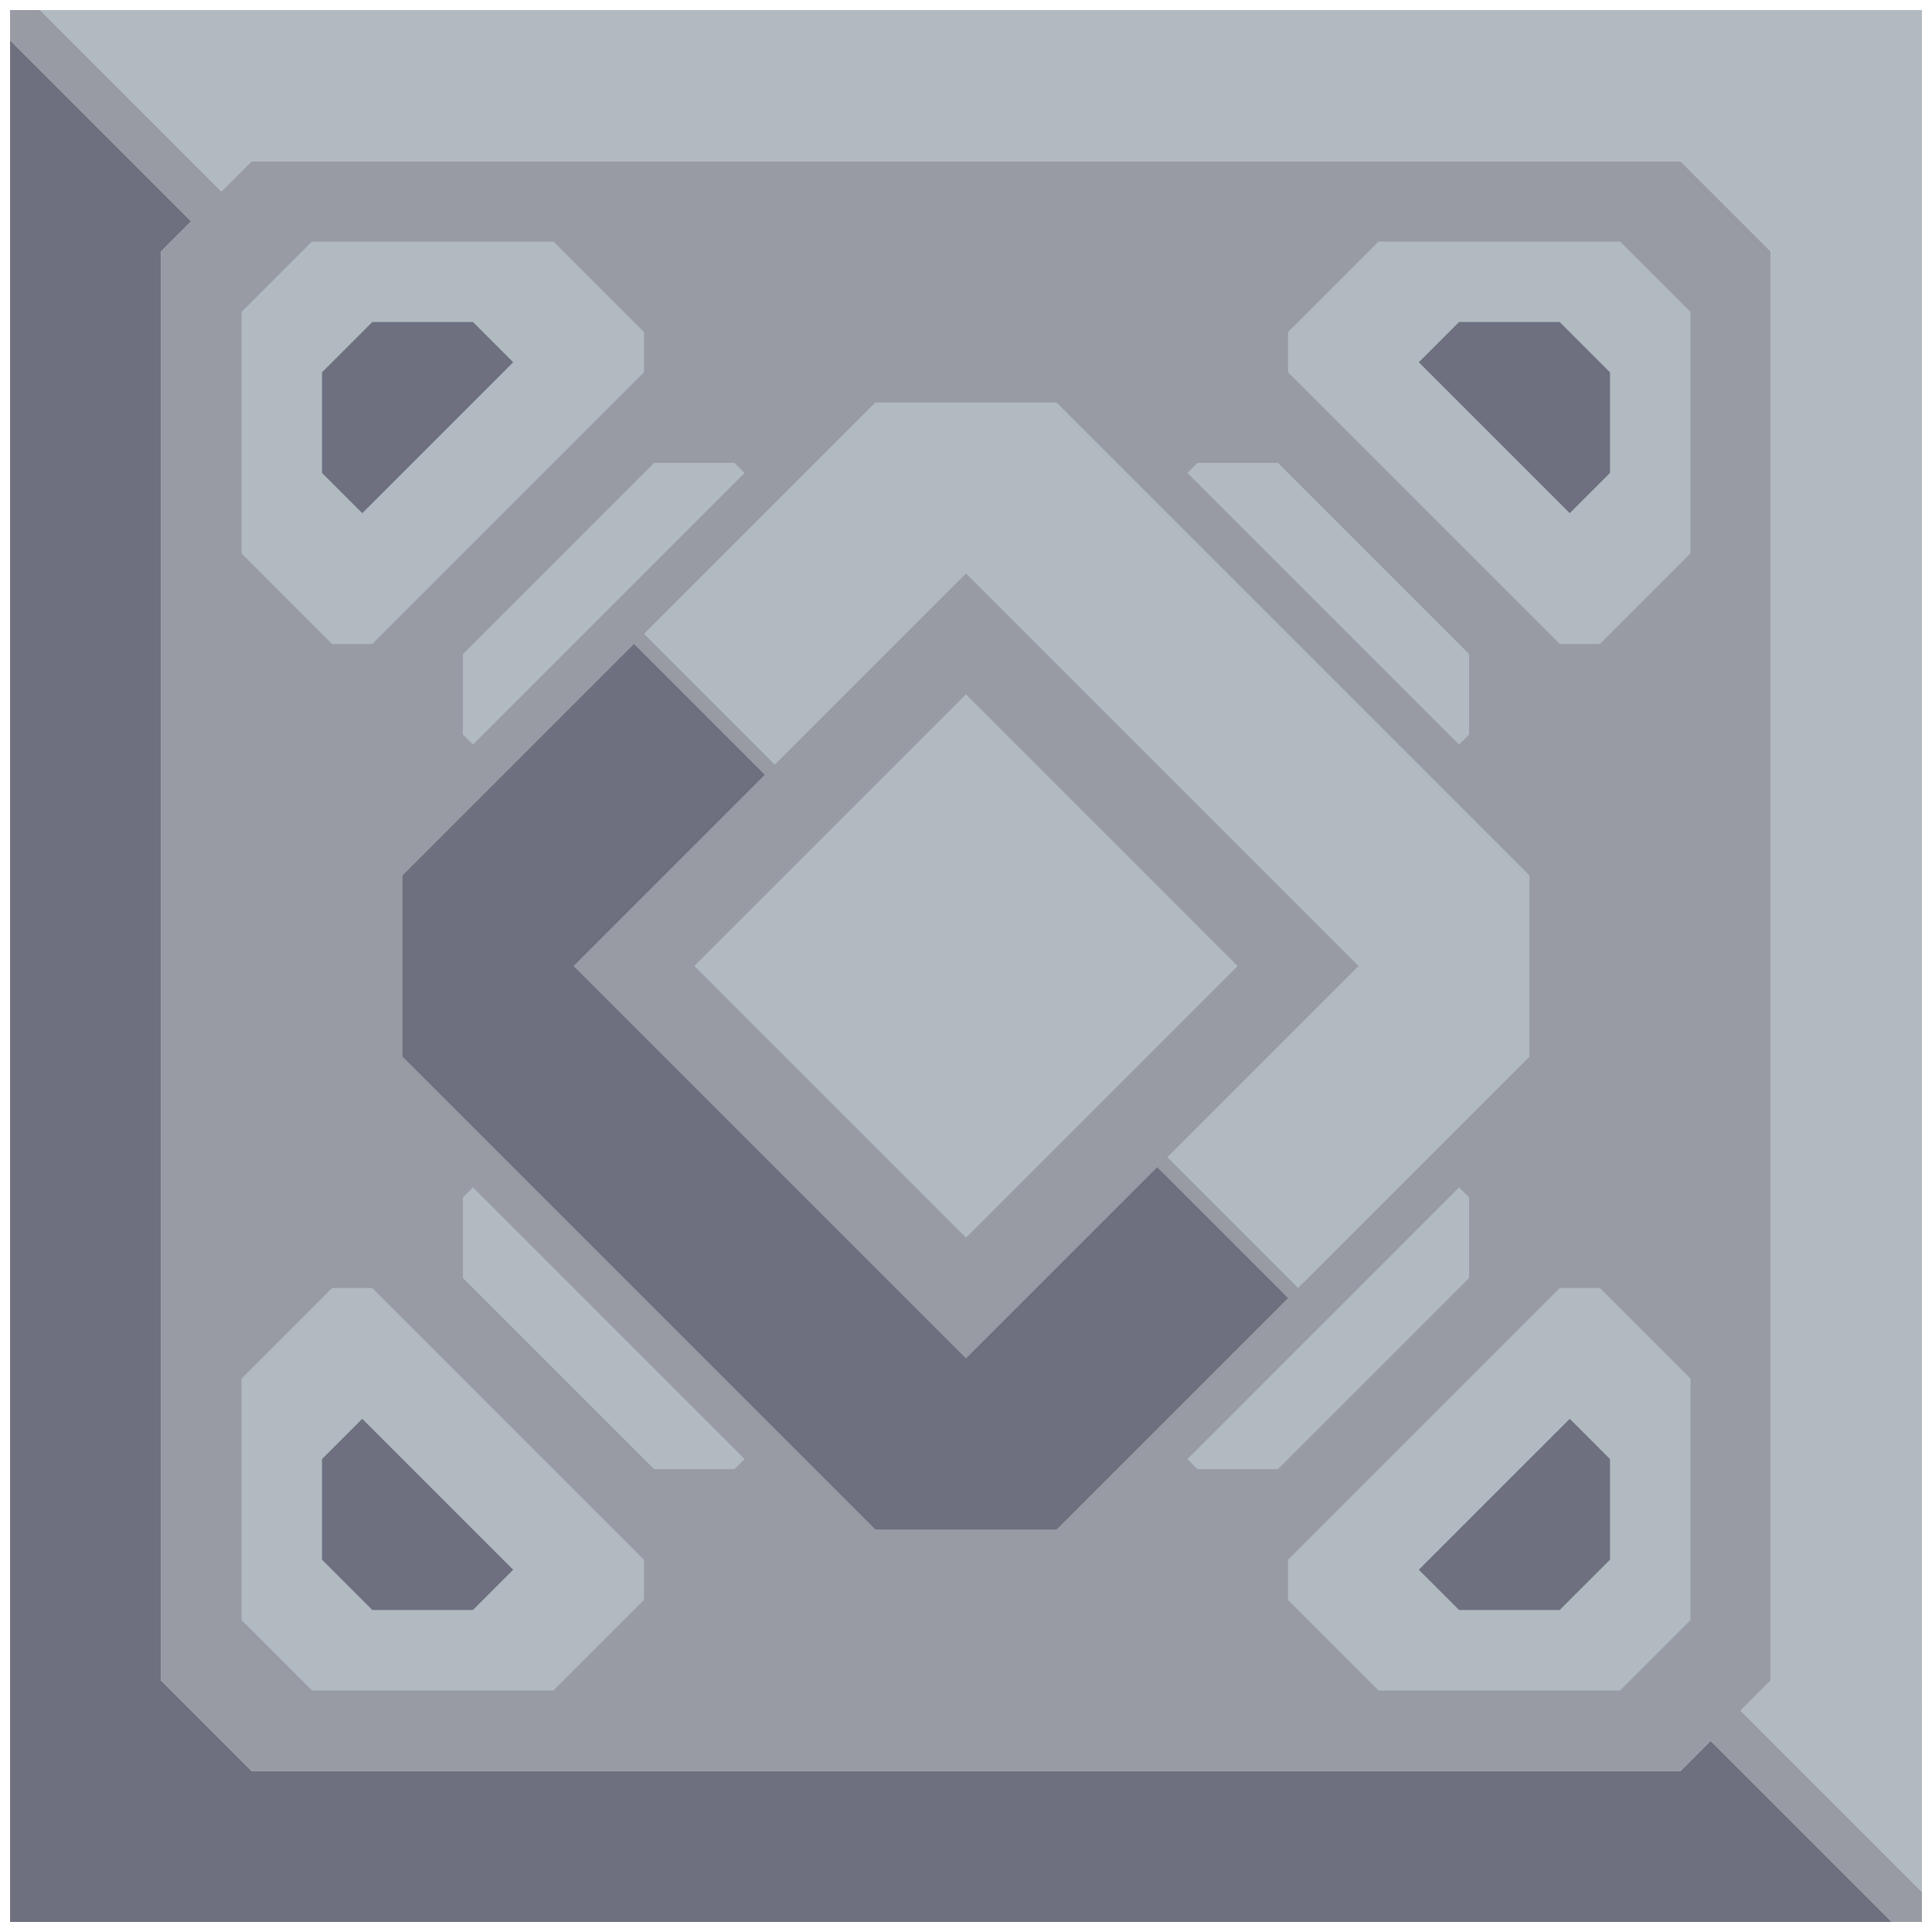 <svg xmlns="http://www.w3.org/2000/svg" width="96" height="96" style="fill-opacity:1;color-rendering:auto;color-interpolation:auto;text-rendering:auto;stroke:#000;stroke-linecap:square;stroke-miterlimit:10;shape-rendering:auto;stroke-opacity:1;fill:#000;stroke-dasharray:none;font-weight:400;stroke-width:1;font-family:&quot;Dialog&quot;;font-style:normal;stroke-linejoin:miter;font-size:12px;stroke-dashoffset:0;image-rendering:auto">
    <g style="stroke-linecap:round;fill:#989aa4;stroke:#989aa4">
        <path stroke="none" d="M.5 2V.5H2l9 9L12.5 8h71l4.5 4.5v71L86.5 85l9 9v1.5H94l-9-9-1.5 1.5h-71L8 83.5v-71L9.5 11Z" style="stroke:none"/>
    </g>
    <g stroke="none" style="stroke-linecap:round;fill:#6e7080;stroke:#6e7080">
        <path d="M9.5 11 8 12.5v71l4.5 4.5h71l1.5-1.5 9 9H.5V2Z" style="stroke:none"/>
        <path d="M2 .5h93.5V94l-9-9 1.5-1.5v-71L83.5 8h-71L11 9.5Z" style="fill:#b0bac0;stroke:none"/>
        <path d="M12 15.5v12l4.5 4.5h2L32 18.5v-2L27.5 12h-12Zm0 53v12l3.5 3.5h12l4.5-4.5v-2L18.5 64h-2Z" style="fill:#989aa4;stroke:none"/>
        <path d="M12 27.5v-12l3.5-3.5h12l4.5 4.5v2L18.5 32h-2Zm0 53v-12l4.5-4.5h2L32 77.5v2L27.5 84h-12Z" style="fill:#b0bac0;stroke:none"/>
        <path d="M16 18.5v5l2 2 7.5-7.5-2-2h-5Zm0 54v5l2.5 2.5h5l2-2-7.5-7.5Z" style="fill:#b0bac0;stroke:none"/>
        <path d="M16 23.5v-5l2.5-2.5h5l2 2-7.5 7.5Zm0 54v-5l2-2 7.5 7.5-2 2h-5Z" style="stroke:none"/>
        <path d="M20 43.5v9L43.5 76h9L64 64.5 57.5 58 48 67.5 28.5 48l9.5-9.5-6.5-6.5Z" style="fill:#989aa4;stroke:none"/>
        <path d="M20 52.5v-9L31.5 32l6.5 6.5-9.5 9.5L48 67.5l9.5-9.5 6.5 6.5L52.5 76h-9Z" style="stroke:none"/>
        <path d="M23 32.5v4l.5.5L37 23.5l-.5-.5h-4Zm0 27v4l9.5 9.5h4l.5-.5L23.5 59Z" style="fill:#989aa4;stroke:none"/>
        <path d="m23.5 37-.5-.5v-4l9.5-9.5h4l.5.5ZM37 72.5l-.5.5h-4L23 63.5v-4l.5-.5Z" style="fill:#b0bac0;stroke:none"/>
        <path d="m32 31.5 6.5 6.5 9.5-9.5L67.5 48 58 57.5l6.5 6.5L76 52.5v-9L52.5 20h-9Z" style="fill:#989aa4;stroke:none"/>
        <path d="M32 31.5 43.5 20h9L76 43.5v9L64.5 64 58 57.5l9.5-9.5L48 28.5 38.5 38Z" style="fill:#b0bac0;stroke:none"/>
        <path d="M34.5 48 48 61.5 61.5 48 48 34.5Z" style="fill:#989aa4;stroke:none"/>
        <path d="M34.5 48 48 34.5 61.5 48 48 61.5Z" style="fill:#b0bac0;stroke:none"/>
        <path d="M59 23.5 72.5 37l.5-.5v-4L63.5 23h-4Zm.5 49.5h4l9.5-9.5v-4l-.5-.5L59 72.5Z" style="fill:#989aa4;stroke:none"/>
        <path d="m59 23.5.5-.5h4l9.5 9.5v4l-.5.5Zm.5 49.5-.5-.5L72.5 59l.5.5v4L63.5 73Z" style="fill:#b0bac0;stroke:none"/>
        <path d="M64 16.5v2L77.5 32h2l4.5-4.5v-12L80.5 12h-12Zm0 61v2l4.5 4.5h12l3.5-3.5v-12L79.5 64h-2Z" style="fill:#989aa4;stroke:none"/>
        <path d="M64 18.5v-2l4.5-4.5h12l3.5 3.5v12L79.5 32h-2Zm0 61v-2L77.5 64h2l4.5 4.5v12L80.5 84h-12Z" style="fill:#b0bac0;stroke:none"/>
        <path d="m70.5 18 7.5 7.5 2-2v-5L77.5 16h-5Zm0 60 2 2h5l2.5-2.5v-5l-2-2Z" style="fill:#b0bac0;stroke:none"/>
        <path d="m70.5 18 2-2h5l2.5 2.5v5l-2 2Zm0 60 7.5-7.5 2 2v5L77.5 80h-5Z" style="stroke:none"/>
    </g>
</svg>
